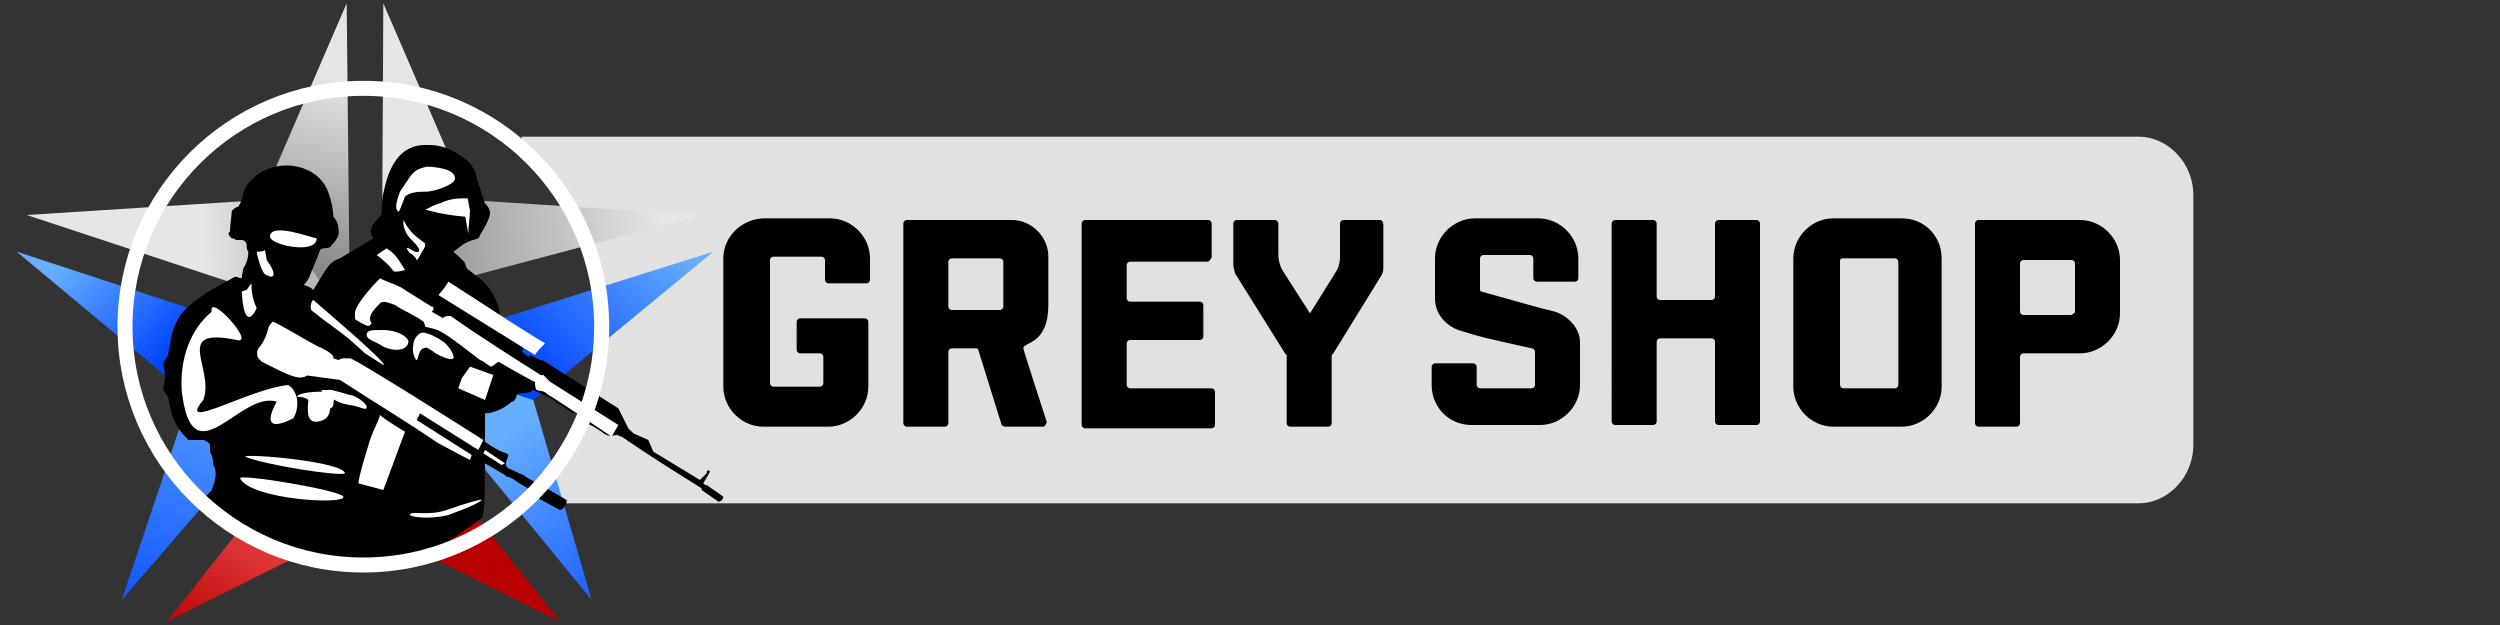 <?xml version="1.0" encoding="utf-8"?>
<!-- Generator: Adobe Illustrator 22.0.1, SVG Export Plug-In . SVG Version: 6.00 Build 0)  -->
<svg version="1.1" id="Layer_2" xmlns="http://www.w3.org/2000/svg" xmlns:xlink="http://www.w3.org/1999/xlink" x="0px" y="0px"
	 viewBox="0 0 150 37.5" style="enable-background:new 0 0 150 37.5;" xml:space="preserve">
<rect x="0" y="0" width="150" height="37.5" fill="#333333" stroke="none"/>
<style type="text/css">
	.st0{opacity:0.85;fill:#FFFFFF;}
	.st1{fill:url(#SVGID_1_);}
	.st2{fill:url(#SVGID_2_);}
	.st3{fill:url(#SVGID_3_);}
	.st4{fill:url(#SVGID_4_);}
	.st5{fill:url(#SVGID_5_);}
	.st6{fill:url(#SVGID_6_);}
	.st7{fill:url(#SVGID_7_);}
	.st8{fill:url(#SVGID_8_);}
	.st9{fill:url(#SVGID_9_);}
	.st10{fill:url(#SVGID_10_);}
	.st11{fill:#FFFFFF;}
	.st12{fill:none;}
	.st13{fill:none;stroke:#FFFFFF;stroke-width:0.9;stroke-linecap:round;stroke-miterlimit:10;}
</style>
<g id="zvezda">
	<path class="st0" d="M32.8,30.2h95.5c1.8,0,3.3-1.6,3.3-3.5v-15c0-1.9-1.5-3.5-3.3-3.5h-97c0,3.1,4.4,1.9,4.5,10.6
		c0,2.5-0.4,4.9-1.5,7.1c-0.5,1.2-3.1,3.9-3,4.2C31.4,30.7,32,30.5,32.8,30.2z"/>
	<g>
		
			<linearGradient id="SVGID_1_" gradientUnits="userSpaceOnUse" x1="25.089" y1="26.807" x2="29.626" y2="22.005" gradientTransform="matrix(1 0 0 -1 0 38.866)">
			<stop  offset="0" style="stop-color:#E6E6E6"/>
			<stop  offset="1" style="stop-color:#808080"/>
		</linearGradient>
		<polygon class="st1" points="23,0.2 22.9,19.3 28.1,12 		"/>
		
			<linearGradient id="SVGID_2_" gradientUnits="userSpaceOnUse" x1="39.825" y1="25.746" x2="21.479" y2="23.3" gradientTransform="matrix(1 0 0 -1 0 38.866)">
			<stop  offset="0" style="stop-color:#E6E6E6"/>
			<stop  offset="1" style="stop-color:#808080"/>
		</linearGradient>
		<polygon class="st2" points="28.1,12 22.9,18 42.1,12.9 		"/>
	</g>
	<g>
		
			<linearGradient id="SVGID_3_" gradientUnits="userSpaceOnUse" x1="38.626" y1="26.311" x2="30.244" y2="17.78" gradientTransform="matrix(1 0 0 -1 0 38.866)">
			<stop  offset="0" style="stop-color:#66AEFF"/>
			<stop  offset="1" style="stop-color:#0044FF"/>
		</linearGradient>
		<polygon class="st3" points="42.8,15.1 23.4,21.2 32,24 		"/>
		
			<linearGradient id="SVGID_4_" gradientUnits="userSpaceOnUse" x1="29.826" y1="12.566" x2="37.544" y2="-1.06" gradientTransform="matrix(1 0 0 -1 0 38.866)">
			<stop  offset="0" style="stop-color:#66AEFF"/>
			<stop  offset="1" style="stop-color:#0044FF"/>
		</linearGradient>
		<polygon class="st4" points="23.4,21.2 35.5,36 32,24 		"/>
	</g>
	<g>
		
			<linearGradient id="SVGID_5_" gradientUnits="userSpaceOnUse" x1="19.926" y1="10.72" x2="12.397" y2="-0.991" gradientTransform="matrix(1 0 0 -1 0 38.866)">
			<stop  offset="0" style="stop-color:#FF6666"/>
			<stop  offset="1" style="stop-color:#B80000"/>
		</linearGradient>
		<polygon class="st5" points="10,37.3 21.8,31.4 21.8,22.4 		"/>
		
			<linearGradient id="SVGID_6_" gradientUnits="userSpaceOnUse" x1="22.887" y1="19.175" x2="25.776" y2="10.438" gradientTransform="matrix(1 0 0 -1 0 38.866)">
			<stop  offset="0" style="stop-color:#FF6666"/>
			<stop  offset="1" style="stop-color:#B80000"/>
		</linearGradient>
		<polygon class="st6" points="21.8,22.4 21.8,31.4 33.6,37.3 		"/>
	</g>
	<g>
		
			<linearGradient id="SVGID_7_" gradientUnits="userSpaceOnUse" x1="5.835" y1="25.252" x2="11.97" y2="19.34" gradientTransform="matrix(1 0 0 -1 0 38.866)">
			<stop  offset="0" style="stop-color:#66AEFF"/>
			<stop  offset="1" style="stop-color:#0044FF"/>
		</linearGradient>
		<polygon class="st7" points="1,15.1 11.8,24.1 20.2,21.4 		"/>
		
			<linearGradient id="SVGID_8_" gradientUnits="userSpaceOnUse" x1="16.402" y1="18.316" x2="8.348" y2="-3.511083e-03" gradientTransform="matrix(1 2.170741e-02 2.170741e-02 -1 -0.579 39.477)">
			<stop  offset="0" style="stop-color:#66AEFF"/>
			<stop  offset="1" style="stop-color:#0044FF"/>
		</linearGradient>
		<polygon class="st8" points="19.9,21.4 11.2,24.4 7.3,36 		"/>
	</g>
	<g>
		
			<linearGradient id="SVGID_9_" gradientUnits="userSpaceOnUse" x1="21.251" y1="33.867" x2="17.978" y2="21.832" gradientTransform="matrix(1 0 0 -1 0 38.866)">
			<stop  offset="0" style="stop-color:#E6E6E6"/>
			<stop  offset="1" style="stop-color:#808080"/>
		</linearGradient>
		<polygon class="st9" points="20.8,0.2 15.7,12 21,19.3 		"/>
		
			<linearGradient id="SVGID_10_" gradientUnits="userSpaceOnUse" x1="12.125" y1="22.818" x2="26.644" y2="23.659" gradientTransform="matrix(1 0 0 -1 0 38.866)">
			<stop  offset="0" style="stop-color:#E6E6E6"/>
			<stop  offset="1" style="stop-color:#808080"/>
		</linearGradient>
		<polygon class="st10" points="15.7,12 1.6,12.9 21,19.3 		"/>
	</g>
</g>
<g>
	<path d="M37.7,25.7c0.1,0.1,0.2,0.2,0.3,0.3l0.9,0.4l0.3,0.7l2.8,1.7c0,0,0.3-0.3,0.4-0.4c0,0,0-0.1,0-0.1c0,0,0.1-0.1,0.1-0.1
		c0,0,0.1,0.1,0.1,0.1c-0.1,0.2-0.3,0.5-0.4,0.7l0.1,0.1h0.1l1,0.7c0,0.1-0.1,0.3-0.3,0.3l-1-0.7c0,0,0-0.1,0-0.1
		c-1.6-1-3.2-2-4.8-3.1c-0.1,0-0.2-0.1-0.3-0.1c-0.1,0-0.4,0.1-0.6,0c-0.2-0.1-0.2-0.1-0.3-0.2c-0.2-0.1-0.4-0.3-0.9-0.5
		c-0.1-0.3-0.6-0.6-1-0.7c-0.3-0.3-0.7-0.4-1-0.7c-0.1-0.1-1.2-0.6-1.2-0.6c-0.3,0.3-0.9,0.1-1,0.3c0,0.1-0.1,0.4-0.3,0.4
		c-0.3,0.3-1,0.7-1.6,0.7c0,0,0,0.4,0,1.3c0,0.1,0,0.3,0,0.4c0.4,0.3,0.9,0.6,1.3,0.7l0.1,0.1c0,0.1-0.1,0.3-0.1,0.3s-0.1,0.3,0,0.4
		l0.1,0.1c0.3,0.1,0.6,0.3,0.9,0.4c0.4,0.3,0.7,0.4,1.2,0.7c0,0,0.1,0,0.1,0.1h0.1l1.2,0.7c0,0,0,0.3-0.1,0.3
		c-0.1,0.3-0.3,0.3-0.3,0.3l-1.3-0.7v-0.1l0-0.3c0,0,0,0.1-0.1,0.1l-1.2-0.7c-0.1-0.1-0.4-0.3-0.6-0.3l-0.1-0.1l-1.2-0.7
		c0,1.2,0,3-0.2,3.3l-2.3,1.6c-1.3,0.4-3.6,1.2-6.5,0.9c-4.1-0.4-6.8-2.6-8-3.5c0.1-0.3,0.4-0.4,0.6-0.7c0.3-0.7,0.3-1.2,0.1-1.5
		c0-0.1,0-0.3-0.1-0.6c-0.1-0.1-0.1-0.3-0.1-0.6c0-0.1-0.3-0.3-0.4-0.3c-0.3,0-0.6,0-0.9,0c-0.9-0.9-1-1.5-1.2-2.5
		c0-0.1-0.3-0.4-0.3-0.6s0.1-0.4,0.1-0.6c0-0.4-0.1-0.9-0.1-0.9c0-0.1,0.3-0.4,0.3-0.6c0.1-0.3,0.1-1.9,1.2-2.8
		c0.3-0.3,1.2-0.9,1.2-0.9s0.7-0.4,1.6-0.9c0.1,0,0.3,0.1,0.4,0.1c0,0,0-0.1,0.1-0.6c0,0,0.3-0.4,0.3-1c-0.1-0.1-0.1-0.3-0.1-0.4
		c0-0.1-0.1-0.3-0.3-0.3s-0.3,0-0.3,0c-0.1,0-0.1-0.1-0.3-0.1c-0.1-0.1-0.3-0.3-0.1-0.4c0-0.4,0.1-1,0.1-1.2c0-0.1,0.3-0.3,0.4-0.3
		c0.4-0.6,0.1-1,0.9-1.7c1.2-1.2,3.6-1,4.4,0.6c0.4,0.9,0.4,1.7,0.4,1.7s0.3,0.3,0.3,0.7c0.1,0.4-0.1,0.7-0.4,1
		c-0.1,0.3-0.6,0.1-0.7,0.3c0,0.1-0.6,1.5-0.6,1.5c0,0.1-0.3,0.6-0.4,0.6c0.1,0,0.4,0.1,0.6,0.3c0.9-1.5,1-1.7,1.6-1.9l2-1.2
		c0,0-0.3-0.4-0.1-0.6c0-0.3,0.6-0.7,0.6-0.9s0-0.9,0.1-1.2c0.1-0.3,0.4-2.9,2.5-2.9c0.4,0,0.7,0,1,0.1c0.1,0,1,0.3,1.7,1
		c0.3,0.4,0.4,0.7,0.4,0.9c0,0,0,0,0.1,0.3c0.3,0.9,0.3,1,0.4,1.2c0.1,0.1,0.3,0.3,0.3,0.6c0,0.3-0.4,1-0.6,1.3
		c-0.1,0.4-0.4,0.1-1.2,0.7c0,0-0.1,0.1-0.4,0.3c0.1,0.1,0.7,0.6,0.7,0.7l0.1,0.3l0.9,0.7c0.3,0.3,0.7,0.7,1,1.6
		c0.1,0.4,0.1,0.9,0.3,1.3c0.4,0.1,0.6,0.3,0.6,0.4l0.4,0.3c0,0.1,0.1,0.1,0.1,0.3c0.1,0.1,0.1,0.3,0,0.4l0.4,0.3l0.1-0.1l0.6,0.3
		c0,0,0,0,0.1,0c0,0,0.2,0.1,0.2,0.1l4.4,2.8L37.7,25.7z"/>
	<path d="M37.6,25.4"/>
</g>
<path class="st11" d="M24.3,16.2c0,0-0.3,0.1-0.6,0.1c-0.1,0-0.3-0.3-0.4-0.4c-0.3-0.3-0.7-0.6-0.7-0.6l0.6-0.4
	C23.6,15.2,23.7,15.2,24.3,16.2z"/>
<path class="st11" d="M24,11.5c-0.1,0.3-0.4,1-0.1,1.2c0.1,0,0.3-0.7,0.4-0.9c0.3-0.3,0.9-0.3,1.3-0.3c0.4,0,1.7-0.4,1.7-0.8
	c0-0.6-1.3-0.7-1.7-0.7C24.7,10.2,24.7,10.5,24,11.5z"/>
<g>
	<g>
		<path class="st11" d="M28.2,12.6c0,0.5-0.1,0.9-0.1,1.4c0,0.1-0.2-1.2-0.2-1c-1.3-0.1-2.3-0.4-2.3-0.4h-0.1
			c0.2-0.1,0.5-0.3,0.9-0.4c0.4-0.2,0.9-0.3,1.3-0.3c0.1,0,0.3,0,0.3,0C28.1,11.8,28.1,12.3,28.2,12.6z"/>
	</g>
	<g>
		<path class="st11" d="M19,14.3c0,1-2.8,0.4-2.8-0.1C16.2,13.3,18.8,14.3,19,14.3z"/>
	</g>
</g>
<path class="st11" d="M18.5,24c0,0.3-0.3,1.7,0.9,1.2c0.7-0.3,0.4-1.7-0.1-1.7c-0.1,0-1.3,0-1.5,0.3C17.8,23.8,18.3,23.8,18.5,24z"
	/>
<path class="st11" d="M20.6,29.8c-0.2-0.4-6.3-1.4-6.2-1.1C15.1,30,20.8,30.3,20.6,29.8z"/>
<path class="st11" d="M20.7,28.4c-0.1-0.7-5.9-1.2-6-1C15.9,27.9,20.4,28.6,20.7,28.4z"/>
<path class="st11" d="M23,21.9c0.4,0-4.1-3.8-4.2-3.9c-0.1,0-0.3,0.6,0,0.7c1.2,1,1.5,1,3.1,2.5L23,21.9z"/>
<path class="st11" d="M15.4,18.5C15,17.6,15.1,17,15.1,17c-0.1,0.1-0.1,0.1-0.3,0.4c-0.1,0-0.3,0.1-0.3,0.1
	C14.6,19,14.9,19.5,15.4,18.5z"/>
<path class="st11" d="M24.3,25.9L24.3,25.9c0,0-1.2-0.7-1.5-1c-0.1,0.4-0.4,0.9-0.6,1.5c-0.3,1-0.6,1.9-0.7,2.6l0,0l1.5,0.4
	L24.3,25.9z"/>
<path class="st11" d="M19.3,20.9c-1-0.5-1.9-1.1-2.9-1.6c-0.1,0-0.3,0.3-0.3,0.4c-0.1,0.4-0.3,0.9-0.6,1.2c-0.1,0.2-0.1,0.4,0,0.6
	c0.1,0.1,0.2,0.2,0.2,0.2c1.4,0.7,2.1,1.1,2.6,0.9C19.1,22.2,19.3,21.1,19.3,20.9z"/>
<polygon class="st11" points="29,27.2 30.1,27.9 30.3,27.8 29.1,27 "/>
<path class="st11" d="M14.4,24.7"/>
<path class="st11" d="M10.9,23.4c0.6,5.5,3.5,0,5.7,0.7c-0.7,1.3-0.4,1.7,1,1c0.4-0.7,0.3-1.6-0.3-2C15,23.3,10.5,26,12.2,24
	c0.7-1.9-1.9-4.4,2-3.6c1.2,0.3-1.7-2.9-1.5-1.7C11.4,19.8,10.8,21.5,10.9,23.4z"/>
<path class="st11" d="M26.3,26.6c0.6,0.3,1.3,0.7,1.9,1l0.1-0.3L25,25.2l0.2-0.4l3.5,2.2l0.3-0.6c0,0-7.7-4.9-8-4.9
	c-0.3,0-0.4,0-0.4,0c-0.1,0-0.3,0.1-0.3,0.1l-0.3-0.1c0.1-0.3-0.9-0.7-0.9-0.7l-0.9,1.7c0.7,0.1,1.5,0.2,2.2,0.3
	C22.4,24.1,24.4,25.3,26.3,26.6z"/>
<path class="st11" d="M26.9,16.9c-0.1,0.2-0.4,0.6-0.6,0.8l5.8,3.6c0.1-0.2,0.4-0.5,0.6-0.7C30.7,19.4,28.8,18.1,26.9,16.9z"/>
<path class="st11" d="M16,15.6L15.9,15c-0.1,0.1-0.4,0.1-0.5,0.1c0,0.1,0.3,1.4,0.6,1.4C16.5,16.8,16.6,16.4,16,15.6z"/>
<g>
	<path class="st11" d="M21,23.7c0,0-1.3-0.4-1.3-0.3c0,0.1,0,0.7,1.3,0.9c0.7,0.1,1,0.4,1,0.1C22,24.2,21.3,23.7,21,23.7z"/>
	<path class="st11" d="M19.3,23.4c0,0.1,0.2,0.7,0.2,1c0,0.3,0.5,0.1,0.5-0.1c0-0.3,0.2-0.8-0.1-0.9C19.9,23.4,19.4,23.4,19.3,23.4z
		"/>
</g>
<path class="st11" d="M30,20.9"/>
<path class="st11" d="M27.1,19c0,0-0.1-0.1-0.4,0c-0.1,0-0.1,0.1-0.1,0.1l-0.7-0.4l0.1-0.1v-0.1c0-0.1,0-0.1-0.1-0.1l-1.6-1
	c-0.4-0.3-0.9-0.4-1.5-0.7c-0.1,0.1-1.3,1.3-1.5,2c0,0.1,0,0.3,0,0.4c0,0.1,0.1,0.1,0.4,0.3c0.3,0.1,0.4,0.3,0.6,0
	c0,0-0.1-0.1-0.1-0.3c0-0.3,0.4-0.7,0.6-0.9s0.6,0,0.9,0.1c0.4,0.3,1.2,0.6,1.7,1c0.1,0.1,0.1,0.3,0.1,0.3l0.4,0.1
	c0.6,0.1,1.2,0.6,2.9,1.9c0.3,0.1,0.4,0.3,0.7,0.4l0.4-0.3c1.7,1,2.2,1.2,2.3,1.3c0.1-0.1,0.3-0.3,0.4-0.4
	C30.7,21.4,28.8,20.2,27.1,19z"/>
<line class="st12" x1="32.9" y1="22.5" x2="32.8" y2="22.4"/>
<path class="st11" d="M32.4,22.6c0,0-0.3,0.1-0.3,0.4c0,0,0,0.3,0.1,0.4c0.3,0.1,0.4,0,0.7,0.3c0.1,0,3.8,2.5,3.8,2.5l0.4-0.7
	l-4.1-2.6l-0.3-0.3l-0.1-0.1l0,0l0,0C32.6,22.5,32.4,22.5,32.4,22.6z"/>
<line class="st12" x1="32.6" y1="22.5" x2="32.8" y2="22.7"/>
<path id="test_hand_snipewr" class="st11" d="M22,20.1c0,0.3,0.6,0.4,1,0.7c0.9,0.4,1.5,0.1,1.5-0.3c0-0.3-0.7-0.7-1.5-0.7
	C22.3,19.8,22,19.8,22,20.1z"/>
<polygon class="st11" points="27.5,23.3 29.1,24 29.6,22.5 28.2,22 27.7,22.7 "/>
<circle class="st13" cx="21.8" cy="19.6" r="14.3"/>
<path d="M103.1,13.2h2.3c0.1,0,0.2,0.1,0.2,0.2v11.9c0,0.1-0.1,0.2-0.2,0.2h-2.3c-0.1,0-0.2-0.1-0.2-0.2v-4.8c0-0.1-0.1-0.2-0.2-0.2
	h-3.1c-0.1,0-0.2,0.1-0.2,0.2v4.8c0,0.1-0.1,0.2-0.2,0.2h-2.3c-0.1,0-0.2-0.1-0.2-0.2V13.4c0-0.1,0.1-0.2,0.2-0.2h2.3
	c0.1,0,0.2,0.1,0.2,0.2v4.4c0,0.1,0.1,0.2,0.2,0.2h3.1c0.1,0,0.2-0.1,0.2-0.2v-4.4C102.9,13.3,103,13.2,103.1,13.2z M72.7,15.4v-2
	c0-0.1-0.1-0.2-0.2-0.2h-4.9h-2.5c-0.1,0-0.2,0.1-0.2,0.2v2.2V18v2.4v2.9v2.2c0,0.1,0.1,0.2,0.2,0.2h2.5h5.1c0.1,0,0.2-0.1,0.2-0.2
	v-2c0-0.1-0.1-0.2-0.2-0.2h-4.9c-0.1,0-0.2-0.1-0.2-0.2v-2.5c0-0.1,0.1-0.2,0.2-0.2H72c0.1,0,0.2-0.1,0.2-0.2v-1.9
	c0-0.1-0.1-0.2-0.2-0.2h-4.2c-0.1,0-0.2-0.1-0.2-0.2v-2c0-0.1,0.1-0.2,0.2-0.2h4.7C72.6,15.6,72.7,15.5,72.7,15.4z M116.5,15.5v7.7
	c0,1.3-1.1,2.4-2.4,2.4H110c-1.3,0-2.4-1.1-2.4-2.4v-7.7c0-1.3,1.1-2.4,2.4-2.4h4.1C115.5,13.1,116.5,14.2,116.5,15.5z M110.4,15.7
	v7.4c0,0.1,0.1,0.2,0.2,0.2h3.1c0.1,0,0.2-0.1,0.2-0.2v-7.4c0-0.1-0.1-0.2-0.2-0.2h-3.1C110.4,15.5,110.4,15.6,110.4,15.7z
	 M43.4,15.5c0,1.5,0,3.9,0,7.7c0,1.3,1.1,2.4,2.4,2.4h3.9c1.3,0,2.4-1.1,2.4-2.4v-3.9c0-0.1-0.1-0.2-0.2-0.2c-4.1,0-0.8,0-3.9,0
	c-0.1,0-0.2,0.1-0.2,0.2c0,0.4,0,1.3,0,1.7c0,0.1,0.1,0.2,0.2,0.2h1.2c0.1,0,0.2,0.1,0.2,0.2l0,1.6c0,0.1-0.1,0.2-0.2,0.2h-2.8
	c-0.1,0-0.2-0.1-0.2-0.2v-7.4c0-0.1,0.1-0.2,0.2-0.2h2.9c0.1,0,0.2,0.1,0.2,0.2l0,1.2c0,0.1,0.1,0.2,0.2,0.2h2.3
	c0.1,0,0.2-0.1,0.2-0.2v-1.3c0-1.3-1.1-2.4-2.4-2.4h-3.9C44.5,13.1,43.4,14.2,43.4,15.5z M93.3,18.7c-0.9-0.2-2.2-0.6-4.4-1.2
	c-0.1,0-0.1-0.1-0.1-0.2v-1.8c0-0.1,0.1-0.2,0.2-0.2h2.8c0.1,0,0.2,0.1,0.2,0.2v1.2c0,0.1,0.1,0.2,0.2,0.2h2.3
	c0.1,0,0.2-0.1,0.2-0.2v-1.2c0-1.3-1.1-2.4-2.4-2.4l-3.8,0c-1.3,0-2.4,1.1-2.4,2.4c0,0.8,0,1.7,0,2.4c0,0.9,0.6,1.6,1.4,1.9
	c1.6,0.5,1.3,0.4,4.4,1.1c0.1,0,0.2,0.1,0.2,0.2v2c0,0.1-0.1,0.2-0.2,0.2h-3.1c-0.1,0-0.2-0.1-0.2-0.2v-1.1c0-0.1-0.1-0.2-0.2-0.2
	h-2.3c-0.1,0-0.2,0.1-0.2,0.2c0,0.8,0,1.1,0,1.1c0,1.3,1,2.4,2.4,2.4l4.1,0c1.3,0,2.4-1.1,2.4-2.4c0-0.6,0-1.5,0-2.6
	C94.8,19.8,94.2,19,93.3,18.7z M124.8,21.2h-3.4c-0.1,0-0.2,0.1-0.2,0.2v4c0,0.1-0.1,0.2-0.2,0.2h-2.3c-0.1,0-0.2-0.1-0.2-0.2v-4.5
	v-2.3v-3.1v-2.1c0-0.1,0.1-0.2,0.2-0.2h6.1c1.3,0,2.4,1.1,2.4,2.4v3.2C127.2,20.1,126.1,21.2,124.8,21.2z M124.5,18.7v-2.9
	c0-0.1-0.1-0.2-0.2-0.2h-2.9c-0.1,0-0.2,0.1-0.2,0.2v2.9c0,0.1,0.1,0.2,0.2,0.2h2.9C124.4,18.8,124.5,18.8,124.5,18.7z M82.8,13.2
	h-2.2c-0.1,0-0.2,0.1-0.2,0.2v2c0,0.4-0.1,0.7-0.3,1l-1.5,2.4L77,16.3c-0.2-0.3-0.3-0.7-0.3-1v-1.9c0-0.1-0.1-0.2-0.2-0.2h-2.3
	c-0.1,0-0.2,0.1-0.2,0.2v2.5c0,0.2,0.1,0.4,0.1,0.5l3,4.8l0.1,0.1v4.1c0,0.1,0.1,0.2,0.2,0.2h2.3c0.1,0,0.2-0.1,0.2-0.2v-4.1
	l0.1-0.1l2.9-4.7c0.1-0.2,0.1-0.3,0.1-0.5v-2.5C83,13.3,82.9,13.2,82.8,13.2z M61.4,20.9c0,0.1,1.4,4.4,1.4,4.4
	c0,0.1-0.1,0.3-0.2,0.3h-2.3c-0.1,0-0.2-0.1-0.2-0.1L58.7,21c0-0.1-0.1-0.1-0.2-0.1h-1.4c-0.1,0-0.2,0.1-0.2,0.2v4.3
	c0,0.1-0.1,0.2-0.2,0.2h-2.3c-0.1,0-0.2-0.1-0.2-0.2v-4.5v-2.3v-3.1v-2.1c0-0.1,0.1-0.2,0.2-0.2h6.3c1.2,0,2.2,1,2.2,2.2v2.9
	C62.9,20.7,61.4,20.5,61.4,20.9z M60.2,18.4v-2.7c0-0.1-0.1-0.2-0.2-0.2h-2.9c-0.1,0-0.2,0.1-0.2,0.2v2.7c0,0.1,0.1,0.2,0.2,0.2H60
	C60.1,18.6,60.2,18.5,60.2,18.4z"/>
<path class="st11" d="M25.5,14.8c-0.4,0.7-0.5,0.9-0.5,0.8c0-0.1-0.3-0.4-0.4-0.4c-0.1-0.1-0.2-0.3-0.2-0.3c0.1-0.1,0.4,0.2,0.5,0.2
	c0.4,0.1,0.3-0.2-0.1-0.6c-0.2-0.2-0.4-0.4-0.5-0.7c-0.1-0.2-0.1-0.4-0.1-0.6c0.5,0.9,0.8,1,1.3,1.4C25.5,14.7,25.5,14.8,25.5,14.8z
	"/>
<path class="st11" d="M25,21.6c-0.1,0-0.3-0.5-0.2-0.9c0-0.2,0.1-0.5,0.4-0.7c0.2-0.1,0.4,0,0.7,0.1c0.2,0.1,0.4,0.2,0.7,0.4
	c0.4,0.3,0.7,0.9,0.6,1c-0.2,0.2-1.1-0.3-1.2-0.4c-0.3-0.2-0.4-0.3-0.6-0.2C25.1,21,25.1,21.6,25,21.6z"/>
<path class="st11" d="M28.9,30c0.1-0.1-1,0.2-2.1,0.6c-1.2,0.4-2.2,0-2.2,0.3c0,0.1,1.1,0.3,2.3,0C28,30.5,28.7,30.2,28.9,30z"/>
</svg>
